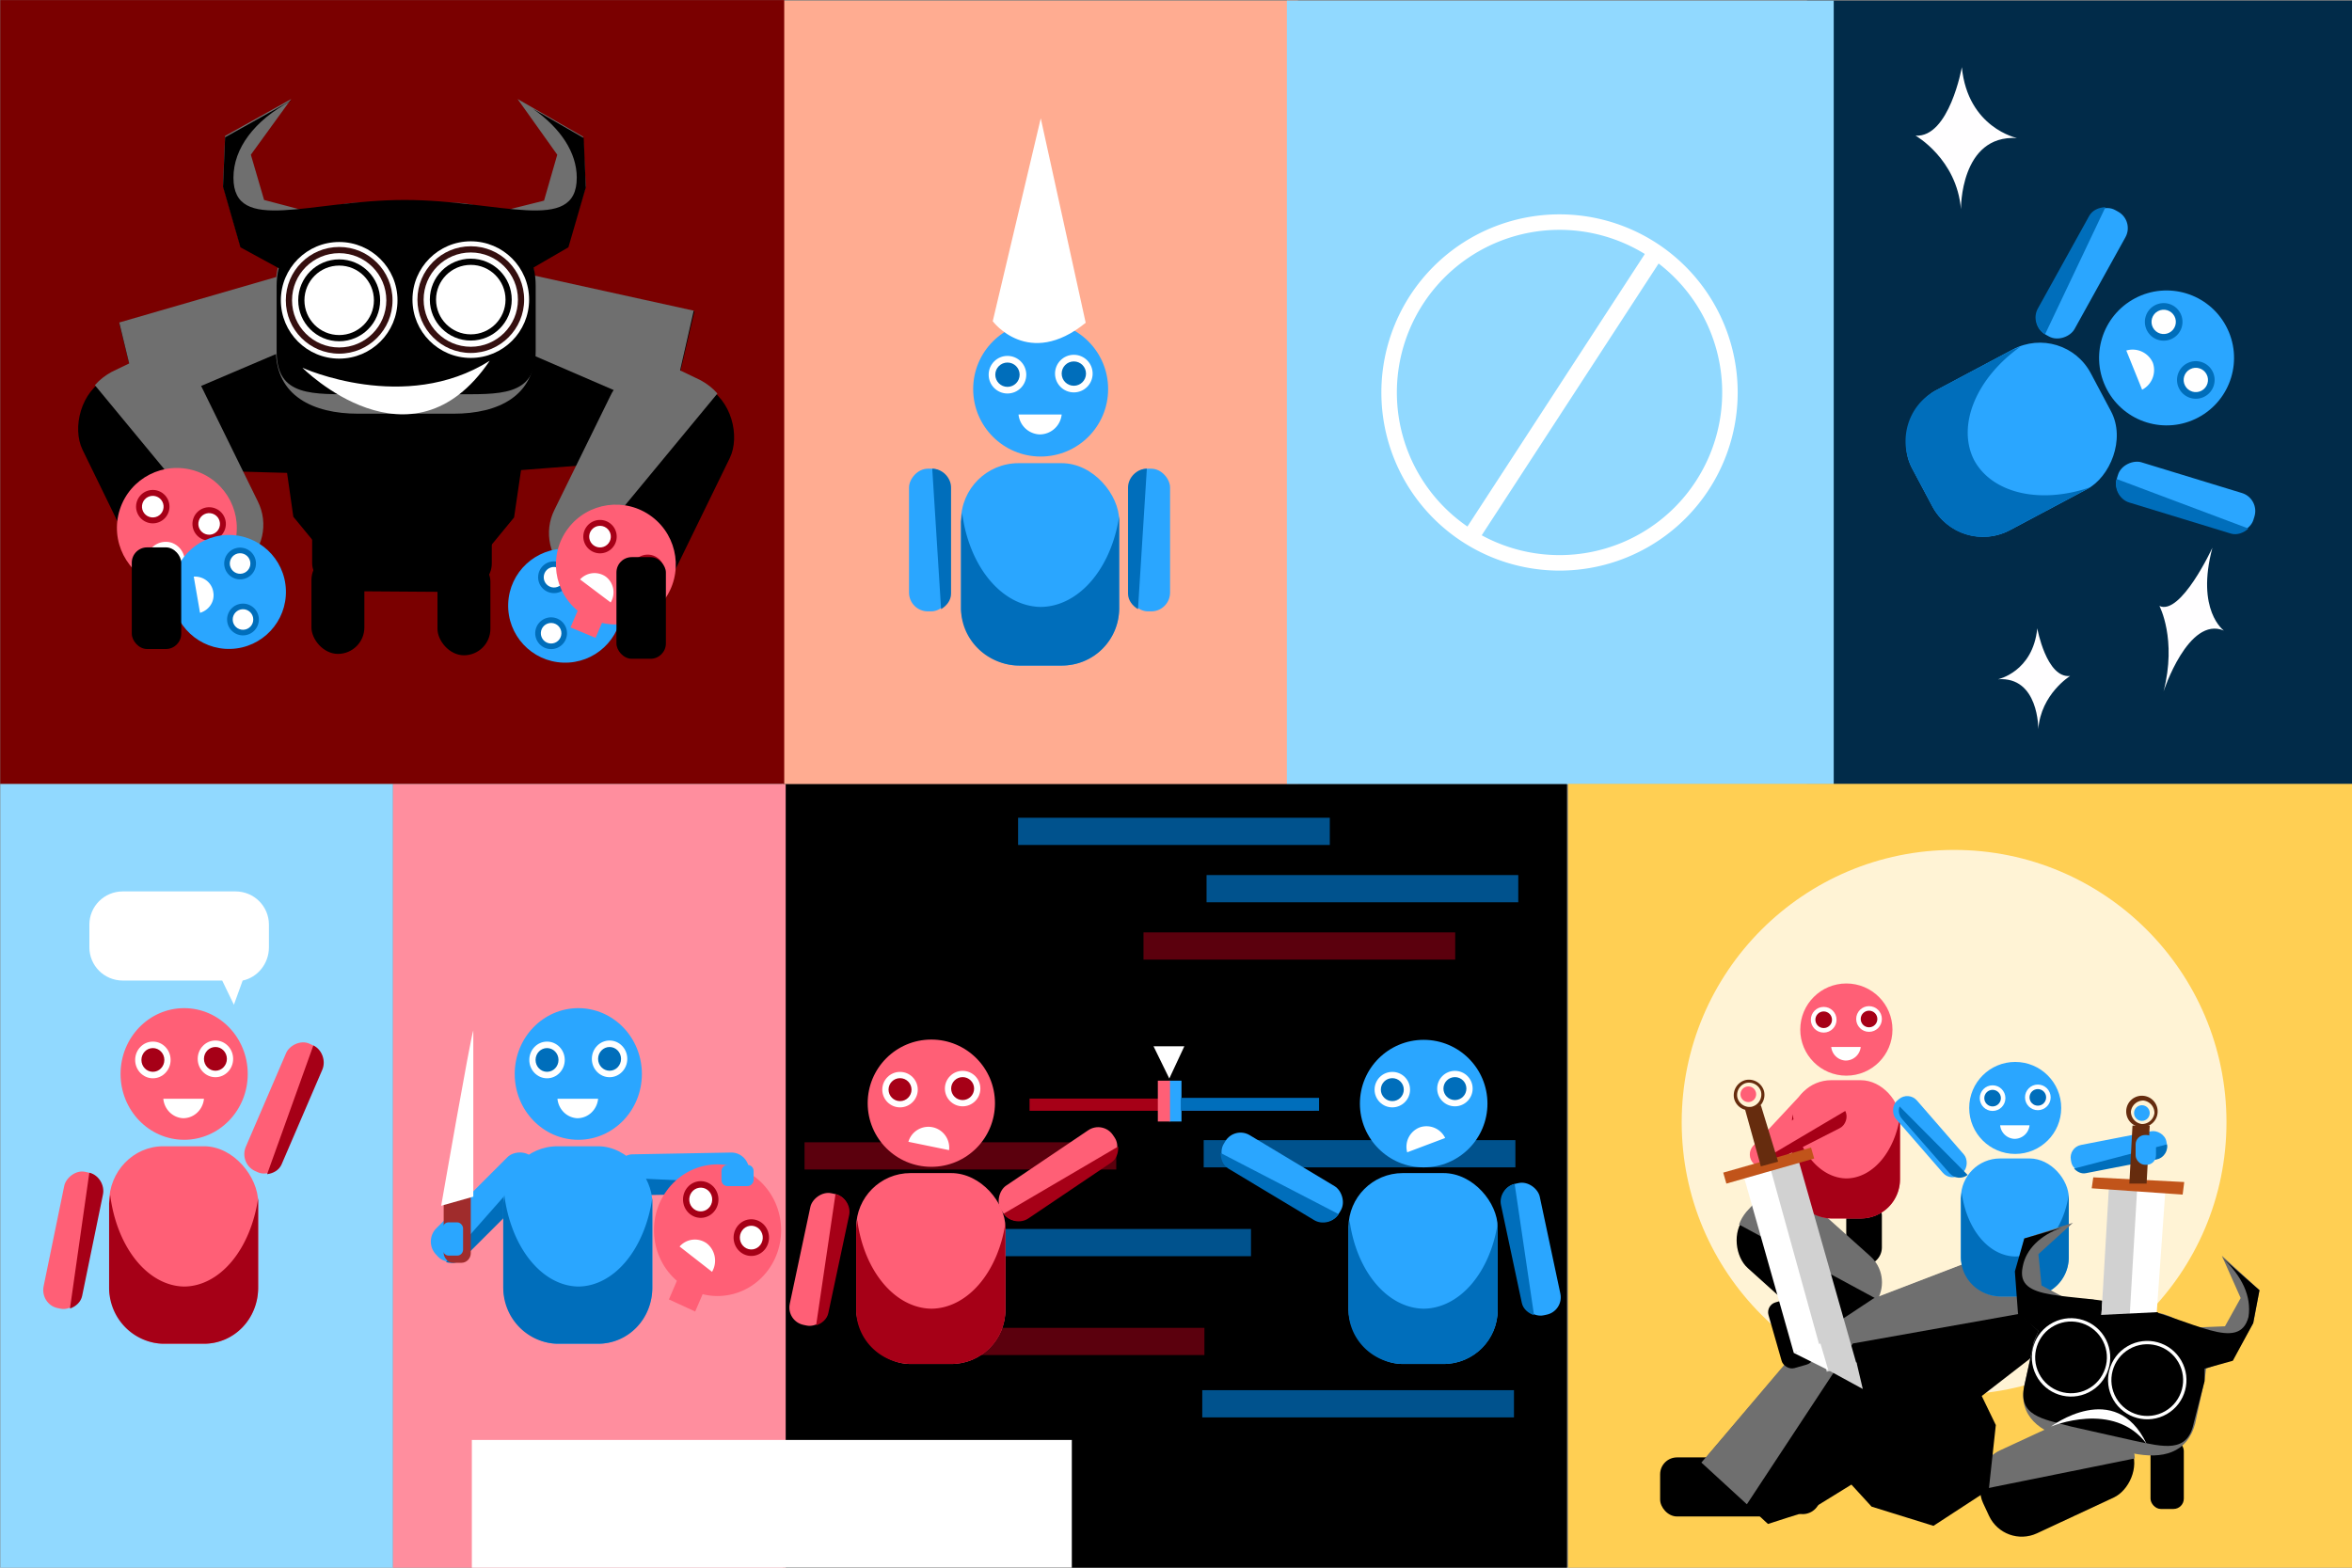 <svg xmlns="http://www.w3.org/2000/svg" width="1500" height="1000" version="1"><rect width="100%" height="100%" fill="#808080" stroke="none"/><g transform="matrix(.988 0 0 .988 561 -50)"><rect width="333" height="506" x="-63" y="51" ry="0" fill="#ffac91"/><g transform="matrix(.714 0 0 .714 -76 179)" fill="red"><circle cx="252" cy="172" r="61" fill="#2aa6ff"/><circle r="17" cy="159" cx="222" fill="#fff"/><circle r="11" cy="159" cx="222" fill="#006ebb"/><circle r="17" cy="158" cx="282" fill="#fff"/><circle r="11" cy="158" cx="282" fill="#006ebb"/><path d="M232 195a20 20 0 0 0 19 18 20 20 0 0 0 20-18z" fill="#fff"/><g transform="matrix(1 0 0 -1 -628 1084)"><rect ry="17" y="711" x="761" height="129" width="37" fill="#2aa6ff"/><path d="M790 713l-8 127c9 0 17-8 17-17v-96c0-6-4-11-9-14z" fill="#006ebb"/></g><g transform="rotate(180 565 542)"><rect ry="17" y="711" x="761" height="129" width="37" fill="#2aa6ff"/><path d="M790 713l-8 127c9 0 17-8 17-17v-96c0-6-4-11-9-14z" fill="#006ebb"/></g><g><rect ry="52" y="239" x="180" height="183" width="143" fill="#2aa6ff"/><path d="M181 284l-1 8v78c0 29 24 52 53 52h38c29 0 52-23 52-52v-78-5a73 104 0 0 1-71 82 73 104 0 0 1-71-85z" fill="#006ebb"/></g></g><path d="M104 127L73 258s23 31 60 1z" fill="#fff" fill-rule="evenodd"/></g><g transform="matrix(.988 0 0 .988 694 -46)"><rect width="353" height="506" x="464" y="47" ry="0" fill="#012b49"/><g transform="scale(.714) rotate(62 433 882)" fill="red"><circle r="61" cy="172" cx="252" fill="#2aa6ff"/><circle cx="222" cy="159" r="17" fill="#006ebb"/><circle cx="222" cy="159" r="11" fill="#fff"/><circle cx="282" cy="158" r="17" fill="#006ebb"/><circle cx="282" cy="158" r="11" fill="#fff"/><path d="M267 205a20 20 5 0 0-17-20 20 20 5 0 0-21 16z" fill="#fff"/><g transform="scale(-1 1) rotate(33 1281 -1077)"><rect width="37" height="129" x="761" y="711" ry="17" fill="#2aa6ff"/><path d="M790 713l-8 127c9 0 17-8 17-17v-96c0-6-4-11-9-14z" fill="#006ebb"/></g><rect width="143" height="183" x="180" y="239" ry="52" fill="#2aa6ff"/><path d="M181 284l-1 8v78c0 29 24 52 53 52h38c29 0 52-23 52-52v-78-5a73 104 0 0 1-71 82 73 104 0 0 1-71-85z" fill="#006ebb"/><g transform="rotate(45 1251 3)"><rect ry="17" y="711" x="761" height="129" width="37" fill="#2aa6ff"/><path d="M790 713l-8 127c9 0 17-8 17-17v-96c0-6-4-11-9-14z" fill="#006ebb"/></g><path d="M13 198s-29 35-80 14c0 0 51 40 35 66 0 0 36-23 78-5 0 0-60-31-33-75zM437 443s9-31-24-53c0 0 44 14 52-6 0 0 2 31 29 48 0 0-42-23-57 11zM494 242s-28 14-71-26c0 0 41 54 24 67 0 0 34 0 70 33 0 0-50-52-23-74z" fill="#fffeff" fill-rule="evenodd"/></g></g><g transform="matrix(.988 0 0 .988 632 -50)"><rect width="353" height="506" x="191" y="51" ry="0" fill="#91d9ff"/><g fill="#fff"><path d="M367 189a115 115 0 0 0-115 115 115 115 0 0 0 115 115 115 115 0 0 0 115-115 115 115 0 0 0-115-115zm0 10a105 105 0 0 1 105 105 105 105 0 0 1-105 105 105 105 0 0 1-105-105 105 105 0 0 1 105-105z"/><path d="M427 207l9 6-123 189-9-6z"/></g></g><g transform="matrix(.417 0 0 .417 114 33)"><rect ry="0" y="-79" x="-273" height="1199" width="1199" fill="#7a0000"/><g transform="matrix(1.065 0 0 1.065 -9 -64)"><rect width="258" height="126" x="202" y="733" ry="36" transform="translate(-2 -28)"/><rect width="76" height="144" x="199" y="781" ry="38"/><rect ry="38" y="783" x="380" height="144" width="76"/><path d="M230 361l-307 89 46 187s90 25 84 25l111 3 9 63 88 107 141 1 88-107 10-68 129-10 75-27 45-191-328-72z"/><rect width="184" height="335" x="817" y="151" ry="77" transform="rotate(26)"/><path d="M697 511c-28 0-56 16-69 44l-80 163c-16 32-7 70 20 92l214-259c-7-8-15-14-24-19l-27-13c-11-5-23-8-34-8z" fill="#6f6f6f"/><g transform="matrix(-1 0 0 1 670 -12)"><rect width="184" height="335" x="817" y="151" ry="77" transform="rotate(26)"/><path d="M697 511c-28 0-56 16-69 44l-80 163c-16 32-7 70 20 92l214-259c-7-8-15-14-24-19l-27-13c-11-5-23-8-34-8z" fill="#6f6f6f"/></g><path d="M230 360l-307 89 31 128 378-161 382 165 34-149-327-72z" fill="#6f6f6f"/><path d="M170 128l-95 53-3 71 25 87 54 30c-2 8-3 17-3 25v95c0 65 53 91 118 91h137c65 0 117-26 117-91v-95c0-9-1-18-3-26l50-28 26-87-4-71-94-54 57 80-19 66-72 18c-17-10-37-15-58-15H266c-22 0-42 6-59 16l-76-20-19-65z" fill="#6f6f6f"/><path d="M170 130l-95 53-3 71 25 87 55 30c-2 8-3 17-3 25v95c0 65 52 61 117 61h138c64 0 117 4 117-61v-95c0-9-1-18-3-26l50-29 25-86-3-71-73-42c40 28 63 63 63 99 0 82-111 32-247 32S87 323 87 241c0-42 30-82 82-110z"/><g transform="matrix(1.782 0 0 1.782 -392 -203)"><circle r="47" cy="348" cx="354" fill="#fff"/><circle r="43" cy="348" cx="354" fill="#350f0f"/><circle r="38" cy="348" cx="354" fill="#fff"/><circle r="33" cy="348" cx="354"/><circle r="28" cy="348" cx="354" fill="#fff"/></g><g transform="matrix(1.782 0 0 1.782 -203 -204)"><circle r="47" cy="348" cx="354" fill="#fff"/><circle r="43" cy="348" cx="354" fill="#350f0f"/><circle r="38" cy="348" cx="354" fill="#fff"/><circle r="33" cy="348" cx="354"/><circle r="28" cy="348" cx="354" fill="#fff"/></g><path d="M186 514s147 67 269-10c-113 167-269 10-269 10z" fill="#fff" fill-rule="evenodd"/><g fill="red"><g transform="rotate(18 -1402 -611) scale(1.411)"><circle cx="252" cy="172" r="61" fill="#ff5f76"/><circle r="17" cy="159" cx="222" fill="#a60017"/><circle r="11" cy="159" cx="222" fill="#fff"/><circle cx="282" cy="158" r="17" fill="#a60017"/><circle cx="282" cy="158" r="11" fill="#fff"/><path d="M232 206a20 20 0 0 1 19-18 20 20 0 0 1 20 18z" fill="#fff"/></g><path fill="#ff5f76" d="M-25 813l40 3-3 38-39-3z"/></g><g><g fill="red"><g transform="rotate(88 -104 400) scale(1.342)"><circle cx="252" cy="172" r="61" fill="#2aa6ff"/><circle r="17" cy="159" cx="222" fill="#006ebb"/><circle r="11" cy="159" cx="222" fill="#fff"/></g><g transform="rotate(88 -104 400) scale(1.342)"><circle r="17" cy="158" cx="282" fill="#006ebb"/><circle r="11" cy="158" cx="282" fill="#fff"/></g><path d="M39 866a26 27 81 0 0 19-30 26 27 81 0 0-28-22z" fill="#fff"/></g><path fill="#2aa6ff" d="M-21 878l36-15-15-35-36 15z"/></g><g><g fill="red"><g transform="scale(-1.342 1.342) rotate(88 -325 57)"><circle cx="252" cy="172" r="61" fill="#2aa6ff"/><circle r="17" cy="159" cx="222" fill="#006ebb"/><circle r="11" cy="159" cx="222" fill="#fff"/></g><g transform="scale(-1.342 1.342) rotate(88 -325 57)"><circle r="17" cy="158" cx="282" fill="#006ebb"/><circle r="11" cy="158" cx="282" fill="#fff"/></g><path d="M606 884a27 26 9 0 1-19-30 27 26 9 0 1 28-22z" fill="#fff"/></g><path fill="#2aa6ff" d="M665 896l-36-15 15-35 36 15z"/></g><rect ry="22" y="772" x="-59" height="146" width="71"/><g fill="red"><g transform="rotate(37 -332 939) scale(1.411)"><circle cx="252" cy="172" r="61" fill="#ff5f76"/><circle r="17" cy="159" cx="222" fill="#a60017"/><circle r="11" cy="159" cx="222" fill="#fff"/><circle cx="282" cy="158" r="17" fill="#a60017"/><circle cx="282" cy="158" r="11" fill="#fff"/><path d="M232 206a20 20 0 0 1 19-18 20 20 0 0 1 20 18z" fill="#fff"/></g><path fill="#ff5f76" d="M586 852l36 15-15 35-36-15z"/></g><rect ry="22" y="786" x="637" height="146" width="71"/></g></g><g><g transform="translate(958 489)"><rect width="500" height="500" x="42" y="11" ry="0" fill="#ffcf53"/><g transform="translate(-16)"><g transform="matrix(.299 0 0 .299 582 217)"><circle r="581" cy="33" cx="-929" fill="#fff3d5"/><rect ry="36" y="748" x="-1556" height="126" width="258"/><rect ry="38" y="194" x="-1159" height="144" width="76"/><rect width="76" height="144" x="-1290" y="725" ry="38"/><g transform="rotate(39 -162 -1221)"><rect transform="rotate(26)" ry="77" y="151" x="817" height="335" width="184"/><path d="M697 511c-28 0-56 16-69 44l-80 163c-16 32-7 70 20 92l214-259c-7-8-15-14-24-19l-27-13c-11-5-23-8-34-8z" fill="#6f6f6f"/></g><g transform="scale(-1 1) rotate(22 1856 1959)"><rect transform="rotate(26)" ry="77" y="151" x="817" height="335" width="184"/><path d="M697 511c-28 0-56 16-69 44l-80 163c-16 32-7 70 20 92l214-259c-7-8-15-14-24-19l-27-13c-11-5-23-8-34-8z" fill="#6f6f6f"/></g><path d="M-1260 516l-207 243 141 131s89-29 84-26l94-58 43 47 132 41 118-77 15-138-30-62 102-79 49-64-69-184-312 120z"/><path d="M-1261 515l-207 244 97 89 226-343 410-73-53-143-313 120z" fill="#6f6f6f"/><rect width="71" height="146" x="-510" y="712" ry="22"/><rect transform="rotate(-16)" width="71" height="146" x="-1396" y="40" ry="22"/><g fill="red"><g transform="scale(1.612 -1.612) rotate(-43 -1030 2373)"><rect width="37" height="129" x="761" y="711" ry="17" fill="#ff5f76"/><path d="M790 713l-8 127c9 0 17-8 17-17v-96c0-6-4-11-9-14z" fill="#a60017"/></g><g transform="translate(-1565 -442) scale(1.612)"><circle cx="252" cy="172" r="61" fill="#ff5f76"/><circle r="17" cy="159" cx="222" fill="#fff"/><circle r="11" cy="159" cx="222" fill="#a60017"/><circle cx="282" cy="158" r="17" fill="#fff"/><circle cx="282" cy="158" r="11" fill="#a60017"/><path d="M232 195a20 20 0 0 0 19 18 20 20 0 0 0 20-18z" fill="#fff"/></g><g transform="translate(-1565 -442) scale(1.612)"><rect width="143" height="183" x="180" y="239" ry="52" fill="#ff5f76"/><path d="M181 284l-1 8v78c0 29 24 52 53 52h38c29 0 52-23 52-52v-78-5a73 104 0 0 1-71 82 73 104 0 0 1-71-85z" fill="#a60017"/></g><g transform="scale(1.612 -1.612) rotate(-63 -659 1643)"><rect ry="17" y="711" x="761" height="129" width="37" fill="#ff5f76"/><path d="M790 713l-8 127c9 0 17-8 17-17v-96c0-6-4-11-9-14z" fill="#a60017"/></g></g></g><g fill="red"><g transform="translate(222 135) scale(.481)"><circle cx="252" cy="172" r="61" fill="#2aa6ff"/><circle r="17" cy="159" cx="222" fill="#fff"/><circle r="11" cy="159" cx="222" fill="#006ebb"/><circle r="17" cy="158" cx="282" fill="#fff"/><circle r="11" cy="158" cx="282" fill="#006ebb"/><path d="M232 195a20 20 0 0 0 19 18 20 20 0 0 0 20-18z" fill="#fff"/></g><g transform="scale(.481 -.481) rotate(-79 35 89)"><rect width="37" height="129" x="761" y="711" ry="17" fill="#2aa6ff"/><path d="M790 713l-8 127c9 0 17-8 17-17v-96c0-6-4-11-9-14z" fill="#006ebb"/></g><g transform="translate(222 135) scale(.481)"><rect width="143" height="183" x="180" y="239" ry="52" fill="#2aa6ff"/><path d="M181 284l-1 8v78c0 29 24 52 53 52h38c29 0 52-23 52-52v-78-5a73 104 0 0 1-71 82 73 104 0 0 1-71-85z" fill="#006ebb"/></g><g><g transform="rotate(47 491 210) scale(.481)"><rect ry="17" y="736" x="735" height="129" width="37" transform="scale(-1 1) rotate(88)" fill="#2aa6ff"/><path d="M717 783l128-4c-1 9-8 16-18 16l-95-3c-6 0-12-3-15-9z" fill="#006ebb"/></g></g></g><path d="M475 312l24 22-4 21-13 23-17 6-1 7-6 28c-5 19-21 23-40 19l-40-9c-19-4-33-15-29-34l6-28 3-7-13-12-1-27 5-20 31-10-22 20 2 20 19 10c6-2 12-2 18 0l40 8c7 2 12 5 16 9l24-1 10-18z" fill="#6f6f6f"/><path d="M475 313l24 21-4 21-13 24-18 5v8l-7 27c-4 19-19 15-38 11l-40-9c-19-5-34-7-30-26l6-27 3-8-13-11-2-27 6-21 24-7c-14 5-23 14-25 25-5 23 30 16 70 25 39 9 68 30 74 7 2-13-4-26-17-38z"/><g transform="scale(-.532 .532) rotate(30 -948 -1618)"><circle r="47" cy="348" cx="354" fill="#fff"/><circle r="43" cy="348" cx="354"/></g><g transform="scale(-.532 .532) rotate(-63 115 1398)"><circle r="47" cy="348" cx="354" fill="#fff"/><circle r="43" cy="348" cx="354"/></g><path d="M366 421s40-17 61 11c-20-42-61-11-61-11z" fill="#fff" fill-rule="evenodd"/><g><path fill="#fff" d="M439 270l-35-3-6 85 35 3z"/><path fill="#d1d1d1" d="M421 269l-18-1-5 85 18 1z"/><path fill="#c1541a" d="M451 265l-58-3-1 7 58 4z"/><g fill="#662c0e"><path d="M429 229h-11l-2 37h11z"/><path d="M425 210a10 10 0 0 1 9 11 10 10 0 0 1-10 9 10 10 0 0 1-10-10 10 10 0 0 1 11-10zm0 3a8 8 0 0 0-8 7 8 8 0 0 0 7 8 8 8 0 0 0 8-7 8 8 0 0 0-7-8z"/></g></g><path d="M393 350l41-2 4 8-32 13z" fill-rule="evenodd"/><rect ry="6" y="235" x="420" height="19" width="13" fill="#2aa6ff"/><circle r="5" cy="221" cx="424" fill="#2aa6ff"/><g transform="rotate(180 222 207)"><path fill="#fff" d="M274 153l-32 9-32-113 32-9z"/><path fill="#d1d1d1" d="M257 158l-18 5-37-130 19-5z"/><path fill="#c1541a" d="M287 155l-56 16-2-7 56-16z"/><path d="M220 29l22 11-17 6z" fill="#fff" fill-rule="evenodd"/><g fill="#662c0e"><path d="M273 195l-10 3-11-36 11-3z"/><path d="M273 214a10 10 0 0 0 7-12 10 10 0 0 0-12-7 10 10 0 0 0-7 12 10 10 0 0 0 12 7zm0-2a8 8 0 0 1-10-5 8 8 0 0 1 6-10 8 8 0 0 1 9 6 8 8 0 0 1-5 9z"/></g><path d="M198 17l22 12-18 5z" fill="#d1d1d1" fill-rule="evenodd"/><circle cx="271" cy="205" r="5" fill="#ff5f76"/></g></g></g><g transform="translate(594 507) scale(.457)"><rect width="1094" height="1094" x="-207" y="-15" ry="0"/><g transform="translate(320 180) scale(1.456)" fill="red"><rect ry="52" y="239" x="180" height="183" width="143" fill="#2aa6ff"/><path d="M181 284l-1 8v78c0 29 24 52 53 52h38c29 0 52-23 52-52v-78-5a73 104 0 0 1-71 82 73 104 0 0 1-71-85z" fill="#006ebb"/></g><g transform="rotate(168 1012 866) scale(1.456)" fill="red"><rect width="37" height="129" x="761" y="711" ry="17" fill="#2aa6ff"/><path d="M790 713l-8 127c9 0 17-8 17-17v-96c0-6-4-11-9-14z" fill="#006ebb"/></g><path fill="#a60017" d="M137 424h397v17H137z"/><path fill="#2aa6ff" d="M332 399h17v57h-17z"/><path fill="#ff5f76" d="M316 399h17v57h-17z"/><path fill="#006ebb" d="M348 423h193v18H348z"/><path d="M310 351l22 45 21-45z" fill="#fff" fill-rule="evenodd"/><path fill="#00528d" d="M384 112h435v38H384z"/><path fill="#5b000d" d="M296 192h435v38H296z"/><path fill="#00528d" d="M121 32h435v38H121zM378 831h435v38H378z"/><path fill="#5b000d" d="M-54 744h435v38H-54z"/><path fill="#00528d" d="M11 606h435v38H11z"/><path fill="#5b000d" d="M-177 485h435v38h-435z"/><g fill="red"><g transform="translate(-367 180) scale(1.456)"><circle r="61" cy="172" cx="252" fill="#ff5f76"/><circle cx="222" cy="159" r="17" fill="#fff"/><circle cx="222" cy="159" r="11" fill="#a60017"/><circle r="17" cy="158" cx="282" fill="#fff"/><circle r="11" cy="158" cx="282" fill="#a60017"/><path d="M269 217a20 20 12 0 0-16-22 20 20 12 0 0-23 14z" fill="#fff"/></g><g transform="scale(1.456 -1.456) rotate(-12 -5472 4386)"><rect width="37" height="129" x="761" y="711" ry="17" fill="#ff5f76"/><path d="M790 713l-8 127c9 0 17-8 17-17v-96c0-6-4-11-9-14z" fill="#a60017"/></g><g transform="translate(-367 180) scale(1.456)"><rect ry="52" y="239" x="180" height="183" width="143" fill="#ff5f76"/><path d="M181 284l-1 8v78c0 29 24 52 53 52h38c29 0 52-23 52-52v-78-5a73 104 0 0 1-71 82 73 104 0 0 1-71-85z" fill="#a60017"/></g><g transform="rotate(56 1220 -72) scale(1.456)"><rect width="37" height="129" x="761" y="711" ry="17" fill="#ff5f76"/><path d="M790 713l-8 127c9 0 17-8 17-17v-96c0-6-4-11-9-14z" fill="#a60017"/></g></g><path fill="#00528d" d="M380 482h435v38H380z"/><g transform="scale(-1.456 1.456) rotate(59 583 -415)" fill="red"><rect width="37" height="129" x="761" y="711" ry="17" fill="#2aa6ff"/><path d="M790 713l-8 127c9 0 17-8 17-17v-96c0-6-4-11-9-14z" fill="#006ebb"/></g><circle r="89" cy="431" cx="687" fill="#2aa6ff"/><g transform="translate(320 180) scale(1.456)" fill="red"><circle cx="222" cy="159" r="17" fill="#fff"/><circle cx="222" cy="159" r="11" fill="#006ebb"/></g><g transform="translate(320 180) scale(1.456)" fill="red"><circle r="17" cy="158" cx="282" fill="#fff"/><circle r="11" cy="158" cx="282" fill="#006ebb"/></g><path d="M717 479a29 29 70 0 0-35-15 29 29 70 0 0-18 35z" fill="#fff"/></g><g transform="matrix(.931 0 0 .964 3 -31)"><path fill="#91d9ff" d="M-3 551h269v519H-3z"/><path fill="#ff8e9e" d="M266 551h269v519H266z"/><g fill="red"><g transform="matrix(.714 0 0 .714 213 620)"><circle r="61" cy="172" cx="252" fill="#2aa6ff"/><circle cx="222" cy="159" r="17" fill="#fff"/><circle cx="222" cy="159" r="11" fill="#006ebb"/><circle cx="282" cy="158" r="17" fill="#fff"/><circle cx="282" cy="158" r="11" fill="#006ebb"/><path d="M232 195a20 20 0 0 0 19 18 20 20 0 0 0 20-18z" fill="#fff"/></g><g transform="scale(.714 -.714) rotate(-46 -1664 181)"><rect ry="17" y="711" x="761" height="129" width="37" fill="#2aa6ff"/><path d="M790 713l-8 127c9 0 17-8 17-17v-96c0-6-4-11-9-14z" fill="#006ebb"/></g><g transform="scale(.714) rotate(89 533 888)"><rect ry="17" y="711" x="761" height="129" width="37" fill="#2aa6ff"/><path d="M790 713l-8 127c9 0 17-8 17-17v-96c0-6-4-11-9-14z" fill="#006ebb"/></g><g transform="matrix(.714 0 0 .714 213 620)"><rect ry="52" y="239" x="180" height="183" width="143" fill="#2aa6ff"/><path d="M181 284l-1 8v78c0 29 24 52 53 52h38c29 0 52-23 52-52v-78-5a73 104 0 0 1-71 82 73 104 0 0 1-71-85z" fill="#006ebb"/></g></g><g transform="matrix(.714 0 0 .714 -57 620)" fill="red"><circle r="61" cy="172" cx="252" fill="#ff5f76"/><circle cx="222" cy="159" r="17" fill="#fff"/><circle cx="222" cy="159" r="11" fill="#a60017"/><circle r="17" cy="158" cx="282" fill="#fff"/><circle r="11" cy="158" cx="282" fill="#a60017"/><path d="M232 195a20 20 0 0 0 19 18 20 20 0 0 0 20-18z" fill="#fff"/></g><g transform="scale(.714 -.714) rotate(-12 -8949 3188)" fill="red"><rect width="37" height="129" x="761" y="711" ry="17" fill="#ff5f76"/><path d="M790 713l-8 127c9 0 17-8 17-17v-96c0-6-4-11-9-14z" fill="#a60017"/></g><g transform="scale(.714 -.714) rotate(-24 -3822 1056)" fill="red"><rect ry="17" y="711" x="761" height="129" width="37" fill="#ff5f76"/><path d="M790 713l-8 127c9 0 17-8 17-17v-96c0-6-4-11-9-14z" fill="#a60017"/></g><g transform="matrix(.714 0 0 .714 -57 620)" fill="red"><rect ry="52" y="239" x="180" height="183" width="143" fill="#ff5f76"/><path d="M181 284l-1 8v78c0 29 24 52 53 52h38c29 0 52-23 52-52v-78-5a73 104 0 0 1-71 82 73 104 0 0 1-71-85z" fill="#a60017"/></g><g fill="red"><g transform="scale(.714) rotate(37 -1046 1324)"><circle r="61" cy="172" cx="252" fill="#ff5f76"/><circle cx="222" cy="159" r="17" fill="#a60017"/><circle cx="222" cy="159" r="11" fill="#fff"/><circle r="17" cy="158" cx="282" fill="#a60017"/><circle r="11" cy="158" cx="282" fill="#fff"/><path d="M232 206a20 20 0 0 1 19-18 20 20 0 0 1 20 18z" fill="#fff"/></g><path fill="#ff5f76" d="M463 874l18 8-8 18-18-8z"/></g><rect transform="matrix(.714 0 0 .714 -57 620)" ry="9" y="278" x="501" height="69" width="26" fill="#a02c2c"/><path d="M81 622c-13 0-23 10-23 22v15c0 12 10 22 23 22h68l8 16 6-16c10-2 18-11 18-22v-15c0-12-10-22-23-22z" fill="#fff"/><rect width="14" height="22" x="300" y="841" ry="4" fill="#2aa6ff"/><rect width="14" height="22" x="803" y="-513" ry="4" transform="rotate(90)" fill="#2aa6ff"/><path d="M321 714c-2 5-22 116-22 116l22-6z" fill="#fff" fill-rule="evenodd"/><flowRoot xml:space="preserve" style="line-height:.01%;-inkscape-font-specification:Symbol" transform="translate(321 1000)" font-style="normal" font-variant="normal" font-weight="400" font-stretch="normal" font-family="Symbol" letter-spacing="0" word-spacing="0" fill="#fff" fill-opacity="1" stroke="none" stroke-width="1" stroke-linecap="butt" stroke-linejoin="miter" stroke-opacity="1"><flowRegion><path style="-inkscape-font-specification:Symbol" d="M-1-15h411v130H-1z"/></flowRegion><flowPara style="line-height:1.25;-inkscape-font-specification:'Roboto Slab'" font-style="normal" font-variant="normal" font-weight="400" font-stretch="normal" font-size="55" font-family="Roboto Slab" fill="#fff" fill-opacity="1">Inside</flowPara></flowRoot></g></g></svg>